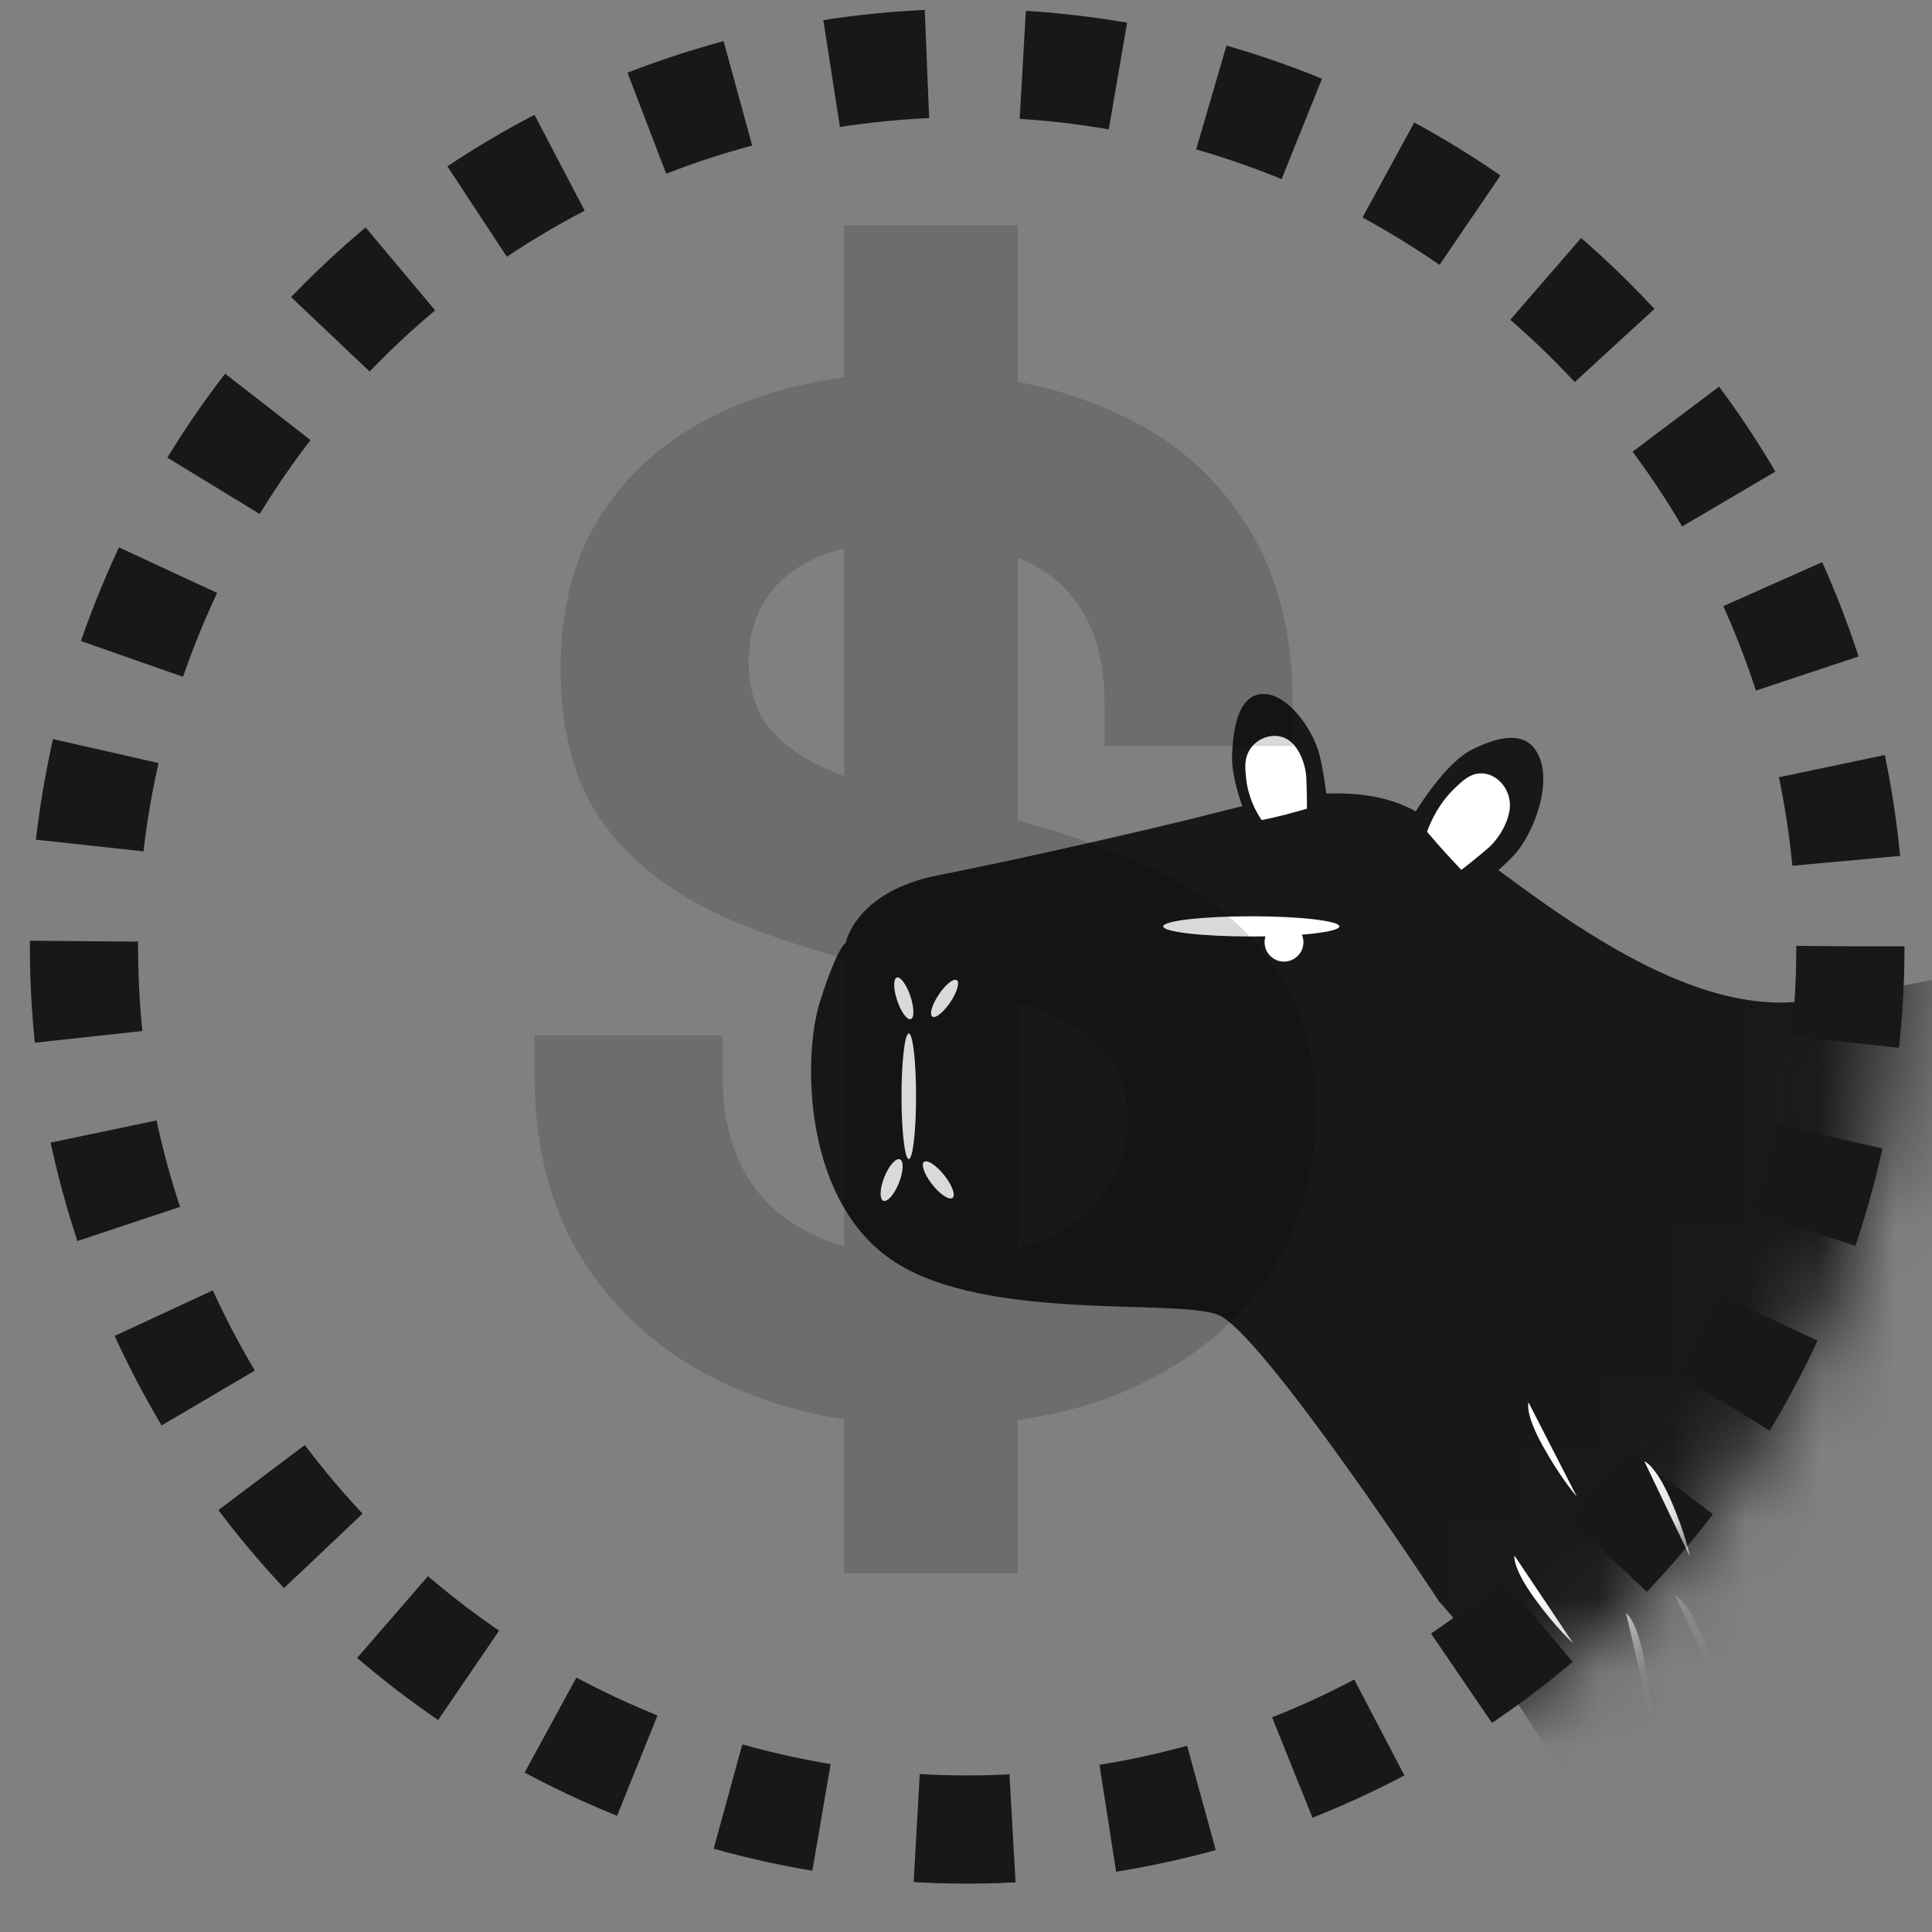 <svg width="26" height="26" viewBox="0 0 26 26" fill="none" xmlns="http://www.w3.org/2000/svg">
<rect x="0" y="0" width="26" height="26" fill="#808080" stroke="none"/>
<circle cx="13.016" cy="12.735" r="11.886" stroke="#181818" stroke-width="1.456" stroke-dasharray="1.29 1.29"/>
<mask id="mask0_231_1752" style="mask-type:alpha" maskUnits="userSpaceOnUse" x="0" y="0" width="26" height="26">
<circle cx="13.016" cy="12.735" r="12.048" fill="#D9D9D9" stroke="#F9F9F9" stroke-width="1.132"/>
</mask>
<g mask="url(#mask0_231_1752)">
<g clip-path="url(#clip0_231_1752)">
<path d="M11.382 12.688C11.382 12.688 11.508 11.995 12.642 11.775C13.776 11.554 15.539 11.145 16.168 10.987C16.348 10.942 16.58 10.88 16.839 10.822C17.488 10.678 18.309 10.569 18.938 10.861C19.82 11.27 22.213 13.726 24.259 13.474C26.306 13.222 27.471 12.75 30.116 12.624C32.76 12.498 35.657 12.907 37.199 14.166C38.67 15.367 40.082 17.314 40.206 19.271C40.331 21.265 38.682 22.819 37.924 24.525C37.546 25.375 37.546 25.942 37.798 26.288C37.931 26.471 37.993 26.646 38.011 26.812C38.05 27.183 37.874 27.464 37.578 27.925C36.461 29.667 36.397 29.848 36.35 30.019C36.269 30.319 36.273 30.473 36.114 30.633C35.801 30.95 35.271 30.869 34.713 30.806C34.169 30.745 33.383 30.677 32.382 30.66C32.597 30.525 32.924 30.313 33.317 30.027C33.491 29.901 33.522 29.857 33.57 29.831C33.589 29.821 33.606 29.816 33.611 29.814C33.721 29.778 34.526 29.438 34.634 29.39C35.086 29.186 35.871 28.418 35.784 27.517C35.729 26.951 35.352 26.558 35.154 26.383C35.154 26.383 34.808 26.478 34.808 26.698C34.808 26.979 35.248 27.13 35.343 27.549C35.403 27.812 35.274 28.035 35.028 28.446C34.905 28.65 34.624 29.08 33.929 29.688C33.494 30.069 33.263 30.271 32.887 30.476L30.966 31.106C30.894 31.027 30.877 30.953 30.872 30.917C30.849 30.741 30.985 30.545 31.219 30.445C31.003 30.532 30.773 30.617 30.526 30.697C30.204 30.801 29.898 30.884 29.613 30.949C29.648 30.824 29.713 30.663 29.849 30.524C30.001 30.367 30.177 30.306 30.164 30.272C30.153 30.243 30.022 30.285 29.802 30.303C29.578 30.323 29.582 30.291 29.346 30.303L28.779 30.382C28.779 30.382 29.787 29.8 31.03 29.485C32.274 29.17 32.73 28.336 32.699 27.753C32.667 27.171 31.707 26.573 31.55 25.738C31.392 24.904 31.392 24.637 31.392 24.637C30.678 24.895 29.578 25.196 28.213 25.203C26.556 25.211 25.256 24.781 24.497 24.463C24.339 24.842 24.104 25.414 24.088 26.132C24.071 26.882 24.198 27.444 23.994 28.43C23.91 28.831 23.829 29.007 23.695 29.154C23.449 29.422 23.211 29.39 22.388 29.61C21.78 29.773 21.84 29.809 20.924 30.067C20.562 30.169 20.255 30.247 20.027 30.303C20.131 29.89 20.284 29.725 20.405 29.642C20.657 29.469 19.98 29.878 19.429 29.878H18.878C18.878 29.878 19.224 29.658 19.476 29.516C19.728 29.374 20.168 29.232 20.168 29.232L18.877 29.264C18.877 29.264 20.845 28.855 21.16 28.351C21.475 27.847 22.167 26.997 21.569 25.155C20.971 23.313 19.366 21.55 19.366 21.55C19.366 21.55 16.973 17.913 16.39 17.693C15.807 17.473 13.289 17.788 12.045 16.985C10.8 16.183 10.8 14.215 11.036 13.475C11.272 12.735 11.382 12.688 11.382 12.688Z" fill="#181818"/>
<path d="M16.839 12.603C17.494 12.603 18.024 12.542 18.024 12.467C18.024 12.392 17.494 12.331 16.839 12.331C16.184 12.331 15.654 12.392 15.654 12.467C15.654 12.542 16.184 12.603 16.839 12.603Z" fill="white"/>
<path d="M17.279 12.941C17.424 12.941 17.541 12.824 17.541 12.68C17.541 12.536 17.424 12.418 17.279 12.418C17.135 12.418 17.018 12.536 17.018 12.68C17.018 12.824 17.135 12.941 17.279 12.941Z" fill="white"/>
<path d="M16.77 9.444C16.812 9.398 16.862 9.365 16.925 9.349C17.28 9.261 17.663 9.794 17.754 10.147C17.848 10.513 17.895 11.103 17.895 11.103L16.933 11.355C16.933 11.355 16.557 10.625 16.581 10.147C16.591 9.93 16.622 9.607 16.771 9.443L16.77 9.444Z" fill="#181818"/>
<path d="M20.517 9.966C20.576 9.993 20.629 10.038 20.672 10.105C20.921 10.489 20.643 11.216 20.38 11.502C20.108 11.796 19.619 12.146 19.619 12.146L18.936 11.111C18.936 11.111 19.389 10.295 19.814 10.085C20.009 9.99 20.303 9.867 20.517 9.966Z" fill="#181818"/>
<path d="M16.979 11.037C16.9 10.921 16.796 10.728 16.769 10.469C16.757 10.35 16.745 10.235 16.799 10.124C16.889 9.938 17.123 9.851 17.3 9.936C17.45 10.007 17.548 10.218 17.573 10.401C17.581 10.454 17.581 10.51 17.583 10.563C17.589 10.723 17.588 10.883 17.588 10.883C17.588 10.883 17.419 10.932 17.295 10.964C17.218 10.983 17.111 11.01 16.979 11.036V11.037Z" fill="white"/>
<path d="M19.204 11.194C19.26 11.04 19.369 10.807 19.576 10.609C19.67 10.518 19.762 10.43 19.886 10.411C20.094 10.38 20.294 10.559 20.318 10.792C20.337 10.99 20.211 11.227 20.069 11.373C20.028 11.415 19.98 11.453 19.935 11.491C19.802 11.602 19.666 11.707 19.666 11.707C19.666 11.707 19.538 11.57 19.46 11.485C19.398 11.417 19.31 11.319 19.205 11.194H19.204Z" fill="white"/>
<path d="M12.257 13.715C12.306 13.698 12.303 13.56 12.252 13.405C12.199 13.251 12.117 13.139 12.069 13.155C12.02 13.172 12.022 13.31 12.074 13.465C12.126 13.62 12.208 13.731 12.257 13.715Z" fill="white"/>
<path d="M12.789 13.488C12.88 13.352 12.919 13.219 12.876 13.191C12.833 13.162 12.724 13.248 12.634 13.384C12.543 13.519 12.504 13.652 12.547 13.681C12.59 13.71 12.698 13.623 12.789 13.488Z" fill="white"/>
<path d="M12.097 15.92C12.159 15.766 12.165 15.623 12.11 15.602C12.056 15.58 11.962 15.687 11.901 15.841C11.839 15.995 11.834 16.138 11.888 16.159C11.942 16.181 12.036 16.074 12.097 15.92Z" fill="white"/>
<path d="M12.538 15.931C12.434 15.796 12.39 15.662 12.439 15.634C12.488 15.606 12.612 15.692 12.716 15.827C12.82 15.962 12.864 16.095 12.815 16.123C12.766 16.152 12.642 16.066 12.538 15.931Z" fill="white"/>
<path d="M12.23 15.598C12.285 15.598 12.328 15.22 12.328 14.753C12.328 14.287 12.285 13.908 12.23 13.908C12.176 13.908 12.132 14.287 12.132 14.753C12.132 15.22 12.176 15.598 12.23 15.598Z" fill="white"/>
<path d="M22.543 21.476C22.543 21.476 22.69 21.52 22.895 21.986C23.099 22.452 23.158 22.76 23.158 22.76" fill="white"/>
<path d="M20.57 18.873C20.57 18.873 20.516 19.017 20.763 19.461C21.01 19.905 21.22 20.14 21.22 20.14" fill="white"/>
<path d="M20.381 20.934C20.381 20.934 20.345 21.083 20.641 21.496C20.938 21.91 21.174 22.118 21.174 22.118" fill="white"/>
<path d="M22.129 19.666C22.129 19.666 22.276 19.711 22.48 20.177C22.685 20.642 22.744 20.951 22.744 20.951" fill="white"/>
<path d="M21.882 21.709C21.882 21.709 22.016 21.784 22.116 22.282C22.215 22.781 22.207 23.096 22.207 23.096" fill="white"/>
<path d="M21.965 23.637C21.965 23.637 22.1 23.711 22.2 24.21C22.299 24.709 22.291 25.023 22.291 25.023" fill="white"/>
</g>
<path opacity="0.15" d="M12.548 19.189C11.496 19.189 10.569 19.001 9.764 18.624C8.959 18.248 8.33 17.709 7.876 17.009C7.421 16.308 7.194 15.464 7.194 14.478V13.933H9.725V14.478C9.725 15.296 9.978 15.912 10.484 16.327C10.99 16.73 11.678 16.931 12.548 16.931C13.43 16.931 14.085 16.756 14.514 16.405C14.955 16.055 15.175 15.607 15.175 15.062C15.175 14.686 15.072 14.381 14.864 14.147C14.656 13.914 14.351 13.725 13.949 13.583C13.547 13.427 13.054 13.284 12.47 13.154L12.022 13.057C11.088 12.849 10.283 12.59 9.608 12.278C8.946 11.954 8.434 11.532 8.07 11.013C7.72 10.494 7.545 9.819 7.545 8.989C7.545 8.158 7.739 7.451 8.129 6.867C8.531 6.27 9.089 5.816 9.803 5.504C10.53 5.18 11.38 5.018 12.353 5.018C13.326 5.018 14.189 5.186 14.942 5.524C15.708 5.848 16.305 6.341 16.733 7.003C17.174 7.652 17.395 8.47 17.395 9.456V10.04H14.864V9.456C14.864 8.937 14.76 8.521 14.553 8.21C14.358 7.886 14.072 7.652 13.696 7.509C13.32 7.353 12.872 7.276 12.353 7.276C11.574 7.276 10.997 7.425 10.62 7.723C10.257 8.009 10.075 8.405 10.075 8.911C10.075 9.248 10.16 9.534 10.328 9.767C10.51 10.001 10.776 10.195 11.127 10.351C11.477 10.507 11.925 10.643 12.47 10.76L12.917 10.857C13.891 11.065 14.734 11.331 15.448 11.655C16.162 11.98 16.713 12.408 17.103 12.94C17.505 13.472 17.706 14.154 17.706 14.984C17.706 15.815 17.492 16.548 17.064 17.184C16.648 17.807 16.052 18.3 15.273 18.663C14.507 19.014 13.599 19.189 12.548 19.189ZM11.36 21.174V3.032H13.696V21.174H11.36Z" fill="#050203"/>
</g>
<defs>
<clipPath id="clip0_231_1752">
<rect width="29.298" height="21.767" fill="white" transform="translate(10.914 9.339)"/>
</clipPath>
</defs>
</svg>
